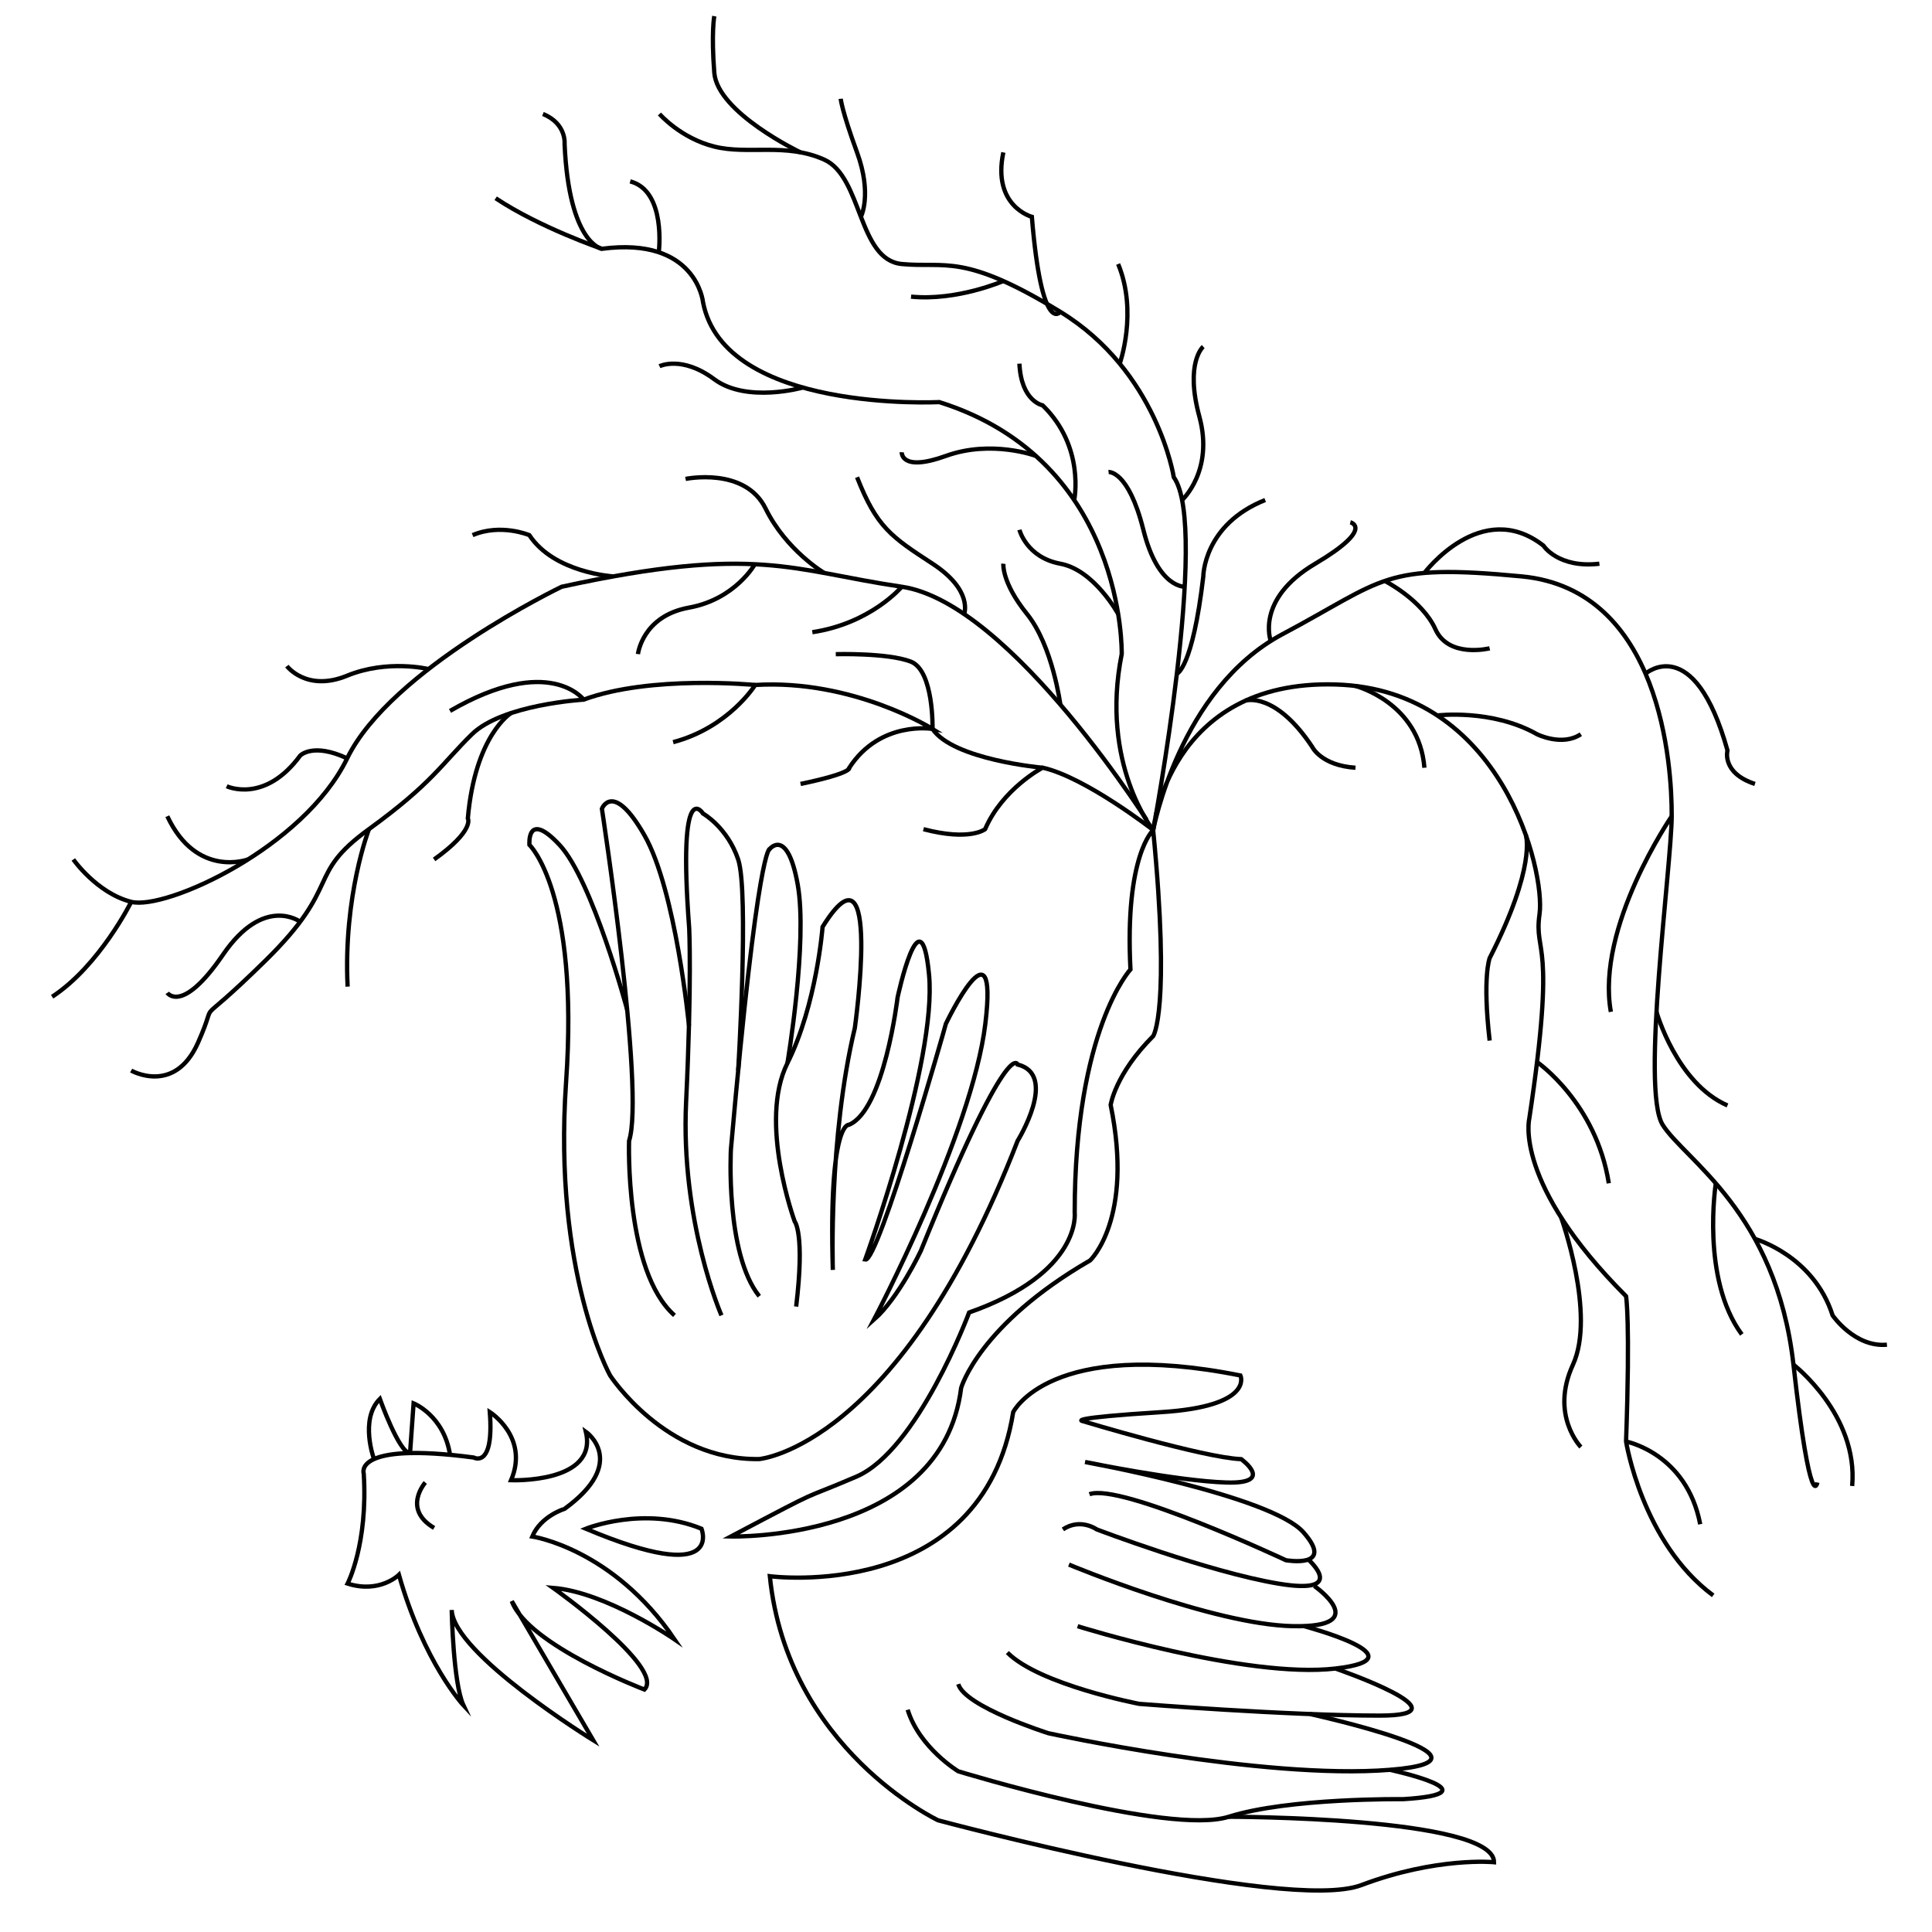 <svg id="Layer_1" data-name="Layer 1" xmlns="http://www.w3.org/2000/svg" width="1351" height="1351" viewBox="0 0 1351 1351"><defs><style>.cls-1{fill:none;stroke:#000;stroke-miterlimit:10;stroke-width:3px;}</style></defs><path class="cls-1" d="M409.66,1069s40.76-16.41,80.87,0C490.53,1069,507.05,1110,409.66,1069Z"/><path class="cls-1" d="M511.1,1074.43s147.68,3.76,161-103.88c0,0,12.3-44.08,90.21-89.19,0,0,30.76-28.7,14.35-108.67,0,0,3.08-21.53,29.73-48.18,0,0,12.3-17.43,0-144,0,0-20,17.43-15.89,97.4,0,0-39,42-39,170.17,0,0,5.12,42-73.82,69.71,0,0-35.88,96.37-78.93,114.82S581.28,1037.36,511.1,1074.43Z"/><path class="cls-1" d="M372.2,1074.45s56.43,8.36,99.49,71.92c0,0-47.78-33-84.89-36,0,0,78.65,56,63.83,71.08,0,0-81.46-31-92.74-61.78l56.9,97.21s-97.91-60.3-98.93-91.06c0,0,1,51.26,8.2,66.64,0,0-27.68-29.73-45.11-91.24,0,0-13.32,13.33-35.88,6.15,0,0,14.35-27.68,11.28-76.89,0,0-8.2-22.55,76.89-11.27,0,0,14.35,8.2,11.27-31.78,0,0,27.68,17.39,14.87,47.65,0,0,61,2.41,52.28-33.9,0,0,30.25,21.1-14.86,53.91C394.8,1055.13,378.31,1059.94,372.2,1074.45Z"/><path class="cls-1" d="M261.55,1020.34s-10.28-27.75,4.08-42.1c0,0,13.49,37.86,21.1,37.9l2.48-34.82s21.23,8.51,25.48,36"/><path class="cls-1" d="M297.41,1036.67s-16.41,18.46,6.15,31.78"/><path class="cls-1" d="M914.86,1090.53s28.4,25.08-20.81,16.88-127.12-37.93-127.12-37.93-11.43-8.2-23.65,0"/><path class="cls-1" d="M919.08,1109.06s41.61,29.11-14.77,28.08-156.85-43.06-156.85-43.06"/><path class="cls-1" d="M912,1137.17s84.27,22.31,21.91,29.59-180.38-29.59-180.38-29.59"/><path class="cls-1" d="M933.87,1166.76s95.51,32.92,30.92,32.92-168.13-8.21-168.13-8.21-69.71-13.32-92.26-35.88"/><path class="cls-1" d="M916.12,1198.59s145,31.84,55.85,39S733.1,1212,733.1,1212s-58.38-18.45-63-34.35"/><path class="cls-1" d="M972,1237.61s75.86,16.4,9.22,20.5c0,0-80-1-122,12.3s-189.12-31.78-189.12-31.78-27.19-16.4-35.39-43.05"/><path class="cls-1" d="M859.2,1270.41s185.55,0,185.55,31.78c0,0-40-3.91-92.77,16s-296-45.3-296-45.3-105.36-49.8-117.65-170.68c0,0,148.62,19.56,170.17-114.73,0,0,25.65-52.29,158.92-25.63,0,0,9.91,21.53-55.53,25.63s-55.19,6.15-55.19,6.15,85.14,25.77,111.26,26.72c0,0,24,17.36-10.3,16.33s-98.91-14.35-98.91-14.35,130.2,23.58,152.75,49.21-12.3,19.48-12.3,19.48-115.84-54.34-137.37-46.13"/><path class="cls-1" d="M550.62,743.48S565,658.39,557.8,618.41s-19.49-24.81-19.49-24.81S530,589.36,511.1,803.79c0,0-4,72.82,19.83,102.62"/><path class="cls-1" d="M516.19,748.59s7.6-125,0-147.57-24.6-32.14-24.6-32.14-17.85-28.39-9.65,80.28c0,0,1.84,37.46-2.16,121.25S504.49,919.8,504.49,919.8"/><path class="cls-1" d="M481.78,717.22s-9.16-94.71-31.15-133.16-29.74-18.53-29.74-18.53,30.29,197.42,19,232.28c0,0-3.08,91.24,31.78,122"/><path class="cls-1" d="M438.57,706.08s-24.28-90.65-47.35-115.3-21,0-21,0,34.85,32.75,25.62,166,30.76,205,30.76,205,38.52,59.6,104.35,58.5c0,0,97.61-8.27,180.64-222.53,0,0,28.71-46.25,0-53.37,0,0-6.15-21.47-67.66,130.26,0,0-15.37,32.8-32.8,48.18,0,0,68.68-130.2,77.91-207.08s-27.53,0-27.53,0S614.18,882.9,605,880.85c0,0,50.37-139.08,44.66-199.23s-22,15.84-22,15.84-9.35,78.82-34,89.07c0,0-14.35-3.07-11.28,101.49,0,0-3.07-92.26,15.38-169.15,0,0,19.48-138.4-22.55-70.73,0,0-4.1,54.33-24.61,95.34s5.13,110.71,5.13,110.71,7.18,8.21,1,59.46"/><path class="cls-1" d="M645.75,579.82c32.6,8.57,43.12,0,43.12,0,12.14-28.34,40.23-43,40.23-43,29.83,6.63,77.3,43.6,77.3,43.6S707.47,421.57,630.59,410.3s-101.44-29.73-237.82,0c0,0-119.65,57.5-150,120s-127,106.41-151,100.34S51.28,601,51.28,601"/><path class="cls-1" d="M729.1,536.87s-62.63-5.6-77-27.13c0,0,1-41-15.37-47.16s-52.29-5.13-52.29-5.13"/><path class="cls-1" d="M559.81,548.19c36.86-7.69,34.07-11.32,34.07-11.32,21.72-33.35,58.23-27.13,58.23-27.13s-55.35-34.86-124-30.76c0,0-18.45,29.73-57.41,40"/><path class="cls-1" d="M528.07,479s-72.79-7.17-120,10.25c0,0-56.68,3.26-78.06,24.19s-27.43,34-72.07,66.4-18,38.59-72.33,91.89-30.75,20.51-47.15,57.41-46.75,19.47-46.75,19.47"/><path class="cls-1" d="M408.12,489.23s-23.87-32.39-93.43,7.9"/><path class="cls-1" d="M357.38,498.62s-25.12,15.22-30.24,73.65c0,0,5.12,8.22-23.58,28.71"/><path class="cls-1" d="M258,579.82s-18,46.29-14.92,110.1"/><path class="cls-1" d="M209.93,644.58s-25.29-19-54,23S117,694.27,117,694.27"/><path class="cls-1" d="M91.76,630.63s-22,44.52-55.3,66.38"/><path class="cls-1" d="M173.37,601S137.48,614.37,117,570.77"/><path class="cls-1" d="M158.52,549.8s26.46,12.54,51.41-21.45c0,0,8.86-9.29,32.79,1.94"/><path class="cls-1" d="M299.64,467.87s-28.57-7-56.92,4.62-42.1-6.71-42.1-6.71"/><path class="cls-1" d="M428.84,403.06s-41.3-2.4-58.69-28.85c0,0-19.95-8.4-39.68,0"/><path class="cls-1" d="M528.07,394.2s-13.65,24.8-46.29,30.7-35.67,32.49-35.67,32.49"/><path class="cls-1" d="M576.35,400.65s-26.58-15.7-41-45.06S479.4,334.9,479.4,334.9"/><path class="cls-1" d="M630.59,410.3s-21.53,25.63-62.54,31.78"/><path class="cls-1" d="M674.17,429.38s6.65-16.41-22.06-35.18-39-25.34-52.79-60.49"/><path class="cls-1" d="M741.48,492.72s-5.41-41.18-23.3-63.34-16.55-35.18-16.55-35.18"/><path class="cls-1" d="M346.61,138.63c30.76,20.5,74.28,35.35,74.28,35.35,66.08-8.73,70.7,37.25,70.7,37.25,14.77,77.73,165.19,69.94,165.19,69.94,130.75,41.05,127.61,176.22,127.61,176.22-15.35,76.82,22,123.08,22,123.08S846,368.86,820.8,333.71c0,0-11.48-74.13-79.32-115.64s-80.14-30.51-110.89-33.45-27.49-61-54.24-73-53.17-3.2-76.87-9.12-38.32-22.81-38.32-22.81"/><path class="cls-1" d="M420.89,174s-23-3.57-26.09-73.29c0,0,1.49-14.28-15.14-21"/><path class="cls-1" d="M460.67,176.4s5.43-42.88-20-49.56"/><path class="cls-1" d="M561.39,271s-39.23,11.1-61.91-5.79-38.32-9.12-38.32-9.12"/><path class="cls-1" d="M724.33,318.8s-30.92-11.53-62.84,0-30.9-2.56-30.9-2.56"/><path class="cls-1" d="M751.16,349.65s7.77-37.22-22.06-66.2c0,0-15-2.67-16.25-29.15"/><path class="cls-1" d="M781.92,429.38s-16.68-30.76-40.44-35.18-28.63-23.72-28.63-23.72"/><path class="cls-1" d="M559.81,106.57s-58.15-27.7-60.33-55.75,0-39.53,0-39.53"/><path class="cls-1" d="M602,151.62s8.07-15.6-2.69-45.05-11.42-37.5-11.42-37.5"/><path class="cls-1" d="M701.61,196.51s-32.41,14.11-64.53,10.92"/><path class="cls-1" d="M741.48,218.07s-13,17.29-19.93-66.45c0,0-27.86-7.4-19.94-45.05"/><path class="cls-1" d="M783,254.3s12.85-36-1.11-69.68"/><path class="cls-1" d="M826.61,349.65S849,329.31,838.7,291.38s2.69-49,2.69-49"/><path class="cls-1" d="M775.19,330.09s13.85-1.49,24.33,40.39,29.66,39.82,29.66,39.82"/><path class="cls-1" d="M823,471.06s10.88-3.47,18.44-68c0,0,.05-36.15,43.27-53.41"/><path class="cls-1" d="M1270.85,1036.67s-4.66,24.61-16.73-82.4S1178,811.14,1162.65,786.53s6.15-180.43,6.33-215.76-7.36-158.42-104.91-167.71-95.18,2.11-167.25,40.4-90.42,137-90.42,137,10.43-105.23,127.47-101.82,146.82,131,142.69,160.51,12.28,14.1-7.2,143.27c0,0-11.2,45,67.7,124,0,0,3,16.47,0,101.56,0,0,11.13,70.76,60.92,107.66"/><path class="cls-1" d="M1254.12,954.27s45.43,35,41.05,84.85"/><path class="cls-1" d="M1227.2,866.37s40.88,11.4,54.29,53.43c0,0,15.46,22.56,38,20.51"/><path class="cls-1" d="M1199.83,827.46S1189.3,894.18,1218,933.13"/><path class="cls-1" d="M1158.33,707.56s14,49.9,49.65,65.46"/><path class="cls-1" d="M1169,570.77s-53.18,77.29-42.57,136.79"/><path class="cls-1" d="M1150.68,471.06s33.94-29.73,57.3,53.68c0,0-4.39,15.76,19.22,23.45"/><path class="cls-1" d="M996.05,400.65s39.83-53,83.22-19.11c0,0,10.27,16,39.14,12.66"/><path class="cls-1" d="M888.61,448.24s-11-29.12,31-54,24.64-29,24.64-29"/><path class="cls-1" d="M968.37,406.25s26.15,13.27,35.38,33.78,37.93,13.32,37.93,13.32"/><path class="cls-1" d="M1067,584.06s7.47,21.67-25.33,85.93c0,0-5.13,13.16,0,57.68"/><path class="cls-1" d="M1074.82,742.67S1116.07,771,1125,827.46"/><path class="cls-1" d="M1091.65,851.31s24.47,67.7,8.26,103,5.55,57.57,5.55,57.57"/><path class="cls-1" d="M1137,1008s42.34,8.09,51.92,57.86"/><path class="cls-1" d="M1005,500.3s38.34-4.73,69.79,13.12c0,0,17.53,8.8,30.64,0"/><path class="cls-1" d="M947.87,479.69s44.59,11.52,48.18,57.18"/><path class="cls-1" d="M871.15,489.86s20.76-6.3,46.44,32.42c0,0,6.17,13,30.28,14.59"/></svg>